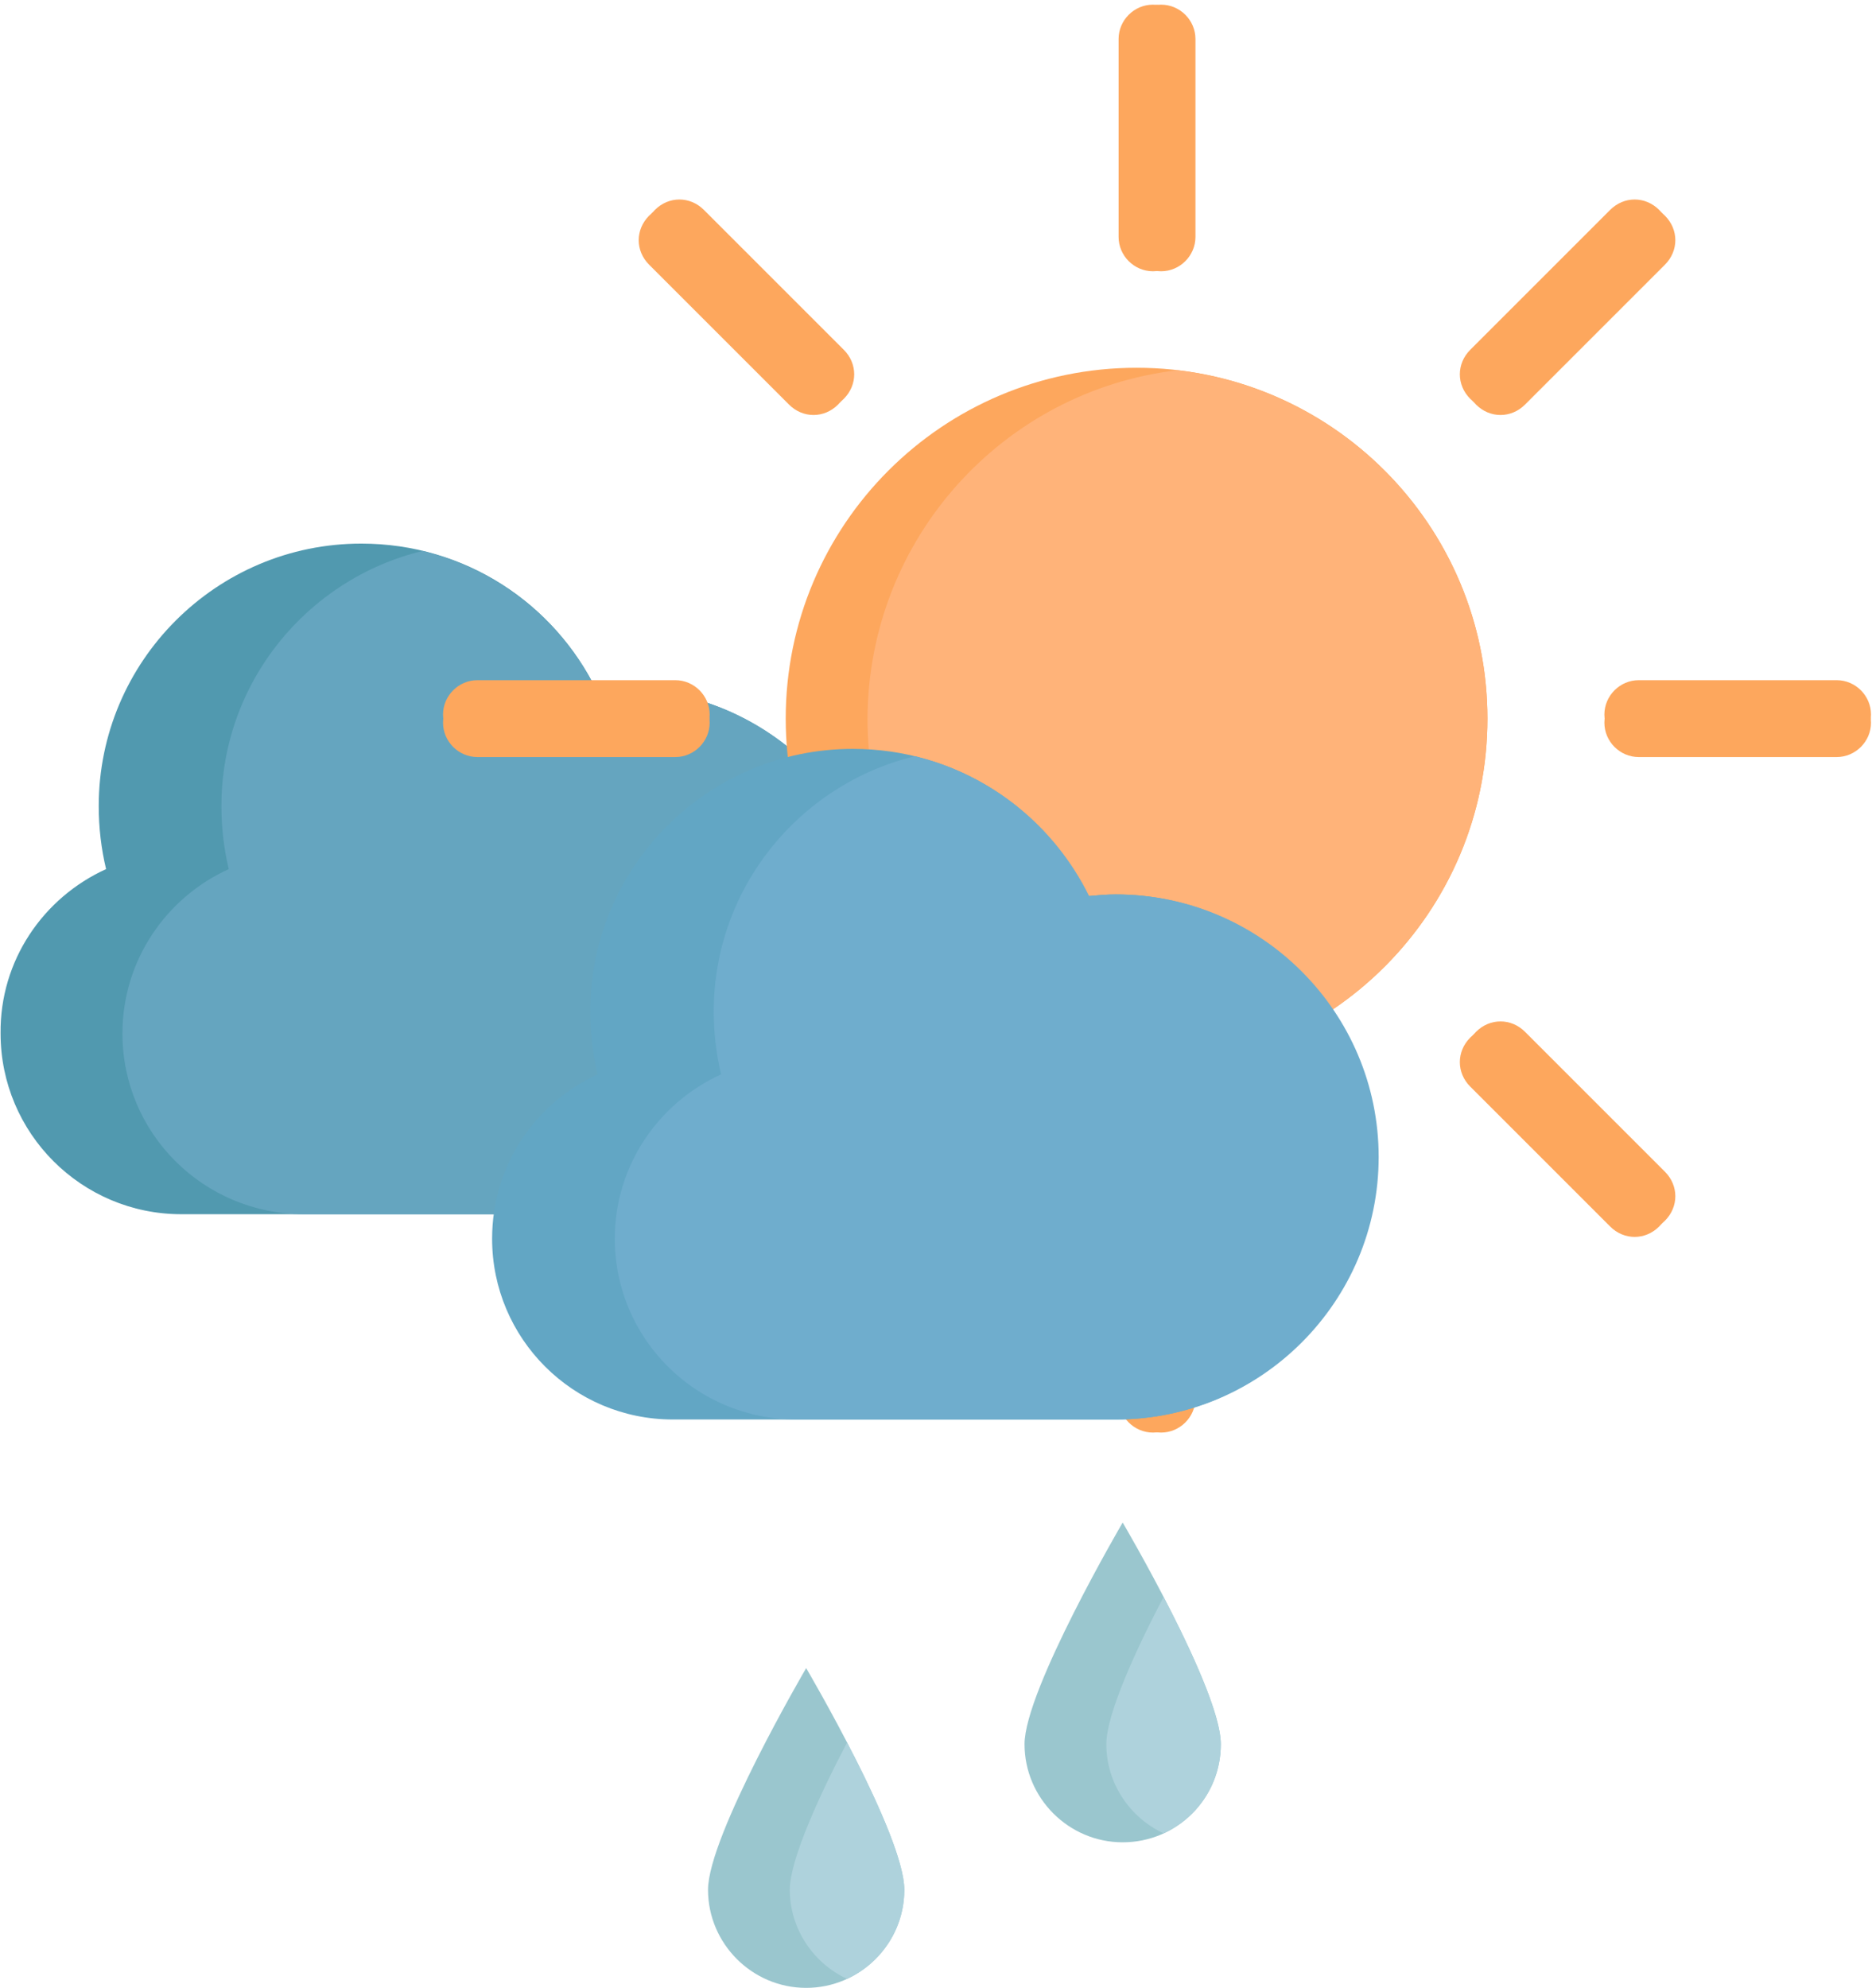 <svg width="290" height="308" viewBox="0 0 290 308" fill="none" xmlns="http://www.w3.org/2000/svg">
<path d="M16.434 134.64C15.674 131.473 15.294 128.179 15.294 124.885C15.294 102.459 33.538 84.215 55.964 84.215C72.054 84.215 85.864 93.464 92.452 107.02C93.846 106.894 95.24 106.767 96.633 106.767C119.059 106.767 137.303 125.011 137.303 147.437C137.303 169.862 119.059 188.106 96.633 188.106C80.543 188.106 41.647 188.106 28.09 188.106C12.633 188.106 0.09 175.563 0.09 160.106C-0.036 148.83 6.679 139.075 16.434 134.64Z" fill="#5199AF"/>
<path d="M18.968 160.106C18.968 148.83 25.683 139.075 35.439 134.64C34.679 131.473 34.299 128.179 34.299 124.885C34.299 105.753 47.602 89.663 65.466 85.355C77.376 88.269 87.131 96.251 92.453 107.02C93.846 106.894 95.24 106.767 96.633 106.767C119.059 106.767 137.303 125.011 137.303 147.437C137.303 169.862 119.059 188.106 96.633 188.106C85.737 188.106 64.072 188.106 47.095 188.106C31.511 188.106 18.968 175.563 18.968 160.106Z" fill="#65A5BF"/>
<path d="M176.072 165.681C206.091 165.681 230.425 141.346 230.425 111.328C230.425 81.31 206.091 56.975 176.072 56.975C146.054 56.975 121.719 81.31 121.719 111.328C121.719 141.346 146.054 165.681 176.072 165.681Z" fill="#FDA75D"/>
<path d="M182.407 57.355C209.394 60.523 230.425 83.455 230.425 111.328C230.425 139.201 209.394 162.133 182.407 165.301C155.421 162.133 134.389 139.201 134.389 111.328C134.516 83.455 155.421 60.523 182.407 57.355Z" fill="#FFB379"/>
<path d="M212.434 87.382C212.434 87.382 212.434 87.256 212.434 87.382C215.348 92.323 217.249 98.025 218.009 103.853C218.262 105.627 218.262 107.4 218.389 109.301C218.389 114.876 217.249 120.324 215.348 125.391C217.249 120.324 218.262 114.876 218.389 109.428C218.262 101.446 216.109 93.971 212.434 87.382Z" fill="#FFB379"/>
<path d="M209.774 135.274C211.801 132.486 213.448 129.446 214.842 126.405C213.575 129.446 211.801 132.486 209.774 135.274Z" fill="#FFB379"/>
<path d="M174.552 6.043C174.552 3.129 176.959 0.722 179.873 0.722C182.787 0.722 185.194 3.129 185.194 6.043V36.704C185.194 39.618 182.787 42.025 179.873 42.025C176.959 42.025 174.552 39.618 174.552 36.704V6.043Z" fill="#FDA75D"/>
<path d="M173.285 6.043C173.285 3.129 175.692 0.722 178.606 0.722C181.52 0.722 183.928 3.129 183.928 6.043V36.704C183.928 39.618 181.52 42.025 178.606 42.025C175.692 42.025 173.285 39.618 173.285 36.704V6.043Z" fill="#FDA75D"/>
<path d="M174.552 185.952C174.552 183.038 176.959 180.631 179.873 180.631C182.787 180.631 185.194 183.038 185.194 185.952V216.613C185.194 219.527 182.787 221.934 179.873 221.934C176.959 221.934 174.552 219.527 174.552 216.613V185.952Z" fill="#FDA75D"/>
<path d="M173.285 185.952C173.285 183.038 175.692 180.631 178.606 180.631C181.52 180.631 183.928 183.038 183.928 185.952V216.613C183.928 219.527 181.52 221.934 178.606 221.934C175.692 221.934 173.285 219.527 173.285 216.613V185.952Z" fill="#FDA75D"/>
<path d="M73.955 116.016C71.041 116.016 68.633 113.609 68.633 110.695C68.633 107.78 71.041 105.373 73.955 105.373H104.615C107.529 105.373 109.937 107.78 109.937 110.695C109.937 113.609 107.529 116.016 104.615 116.016H73.955Z" fill="#FDA75D"/>
<path d="M73.955 117.283C71.041 117.283 68.633 114.876 68.633 111.961C68.633 109.047 71.041 106.64 73.955 106.64H104.615C107.529 106.64 109.937 109.047 109.937 111.961C109.937 114.876 107.529 117.283 104.615 117.283H73.955Z" fill="#FDA75D"/>
<path d="M253.864 116.016C250.95 116.016 248.543 113.609 248.543 110.695C248.543 107.78 250.95 105.373 253.864 105.373H284.525C287.439 105.373 289.846 107.78 289.846 110.695C289.846 113.609 287.439 116.016 284.525 116.016H253.864Z" fill="#FDA75D"/>
<path d="M253.864 117.283C250.95 117.283 248.543 114.876 248.543 111.961C248.543 109.047 250.95 106.64 253.864 106.64H284.525C287.439 106.64 289.846 109.047 289.846 111.961C289.846 114.876 287.439 117.283 284.525 117.283H253.864Z" fill="#FDA75D"/>
<path d="M108.163 189.12C106.009 191.274 102.715 191.274 100.561 189.12C98.407 186.966 98.407 183.672 100.561 181.518L122.226 159.853C124.38 157.699 127.674 157.699 129.828 159.853C131.982 162.007 131.982 165.301 129.828 167.455L108.163 189.12Z" fill="#FDA75D"/>
<path d="M109.05 190.007C106.896 192.161 103.602 192.161 101.448 190.007C99.294 187.853 99.294 184.559 101.448 182.405L123.113 160.74C125.267 158.586 128.561 158.586 130.715 160.74C132.869 162.894 132.869 166.188 130.715 168.342L109.05 190.007Z" fill="#FDA75D"/>
<path d="M235.366 61.789C233.213 63.943 229.918 63.943 227.765 61.789C225.611 59.636 225.611 56.342 227.765 54.188L249.43 32.523C251.584 30.369 254.878 30.369 257.032 32.523C259.185 34.676 259.185 37.971 257.032 40.124L235.366 61.789Z" fill="#FDA75D"/>
<path d="M236.253 62.676C234.099 64.83 230.805 64.83 228.652 62.676C226.498 60.523 226.498 57.228 228.652 55.075L250.317 33.409C252.47 31.256 255.765 31.256 257.918 33.409C260.072 35.563 260.072 38.857 257.918 41.011L236.253 62.676Z" fill="#FDA75D"/>
<path d="M257.032 182.405C259.185 184.559 259.185 187.853 257.032 190.007C254.878 192.161 251.584 192.161 249.43 190.007L227.765 168.342C225.611 166.188 225.611 162.894 227.765 160.74C229.918 158.586 233.213 158.586 235.366 160.74L257.032 182.405Z" fill="#FDA75D"/>
<path d="M257.918 181.518C260.072 183.672 260.072 186.966 257.918 189.12C255.765 191.274 252.47 191.274 250.317 189.12L228.652 167.455C226.498 165.301 226.498 162.007 228.652 159.853C230.805 157.699 234.099 157.699 236.253 159.853L257.918 181.518Z" fill="#FDA75D"/>
<path d="M129.828 55.075C131.982 57.228 131.982 60.523 129.828 62.676C127.674 64.83 124.38 64.83 122.226 62.676L100.561 41.011C98.407 38.857 98.407 35.563 100.561 33.409C102.715 31.256 106.009 31.256 108.163 33.409L129.828 55.075Z" fill="#FDA75D"/>
<path d="M130.715 54.188C132.869 56.342 132.869 59.636 130.715 61.789C128.561 63.943 125.267 63.943 123.113 61.789L101.448 40.124C99.294 37.971 99.294 34.676 101.448 32.523C103.602 30.369 106.896 30.369 109.05 32.523L130.715 54.188Z" fill="#FDA75D"/>
<path d="M92.579 166.441C91.819 163.274 91.439 159.98 91.439 156.685C91.439 134.26 109.683 116.016 132.109 116.016C148.199 116.016 162.009 125.265 168.597 138.821C169.991 138.695 171.385 138.568 172.778 138.568C195.204 138.568 213.448 156.812 213.448 179.238C213.448 201.663 195.204 219.907 172.778 219.907C156.688 219.907 117.792 219.907 104.235 219.907C88.778 219.907 76.235 207.364 76.235 191.907C76.235 180.505 82.95 170.876 92.579 166.441Z" fill="#62A6C4"/>
<path d="M95.24 191.907C95.24 180.631 101.955 170.876 111.71 166.441C110.95 163.274 110.57 159.98 110.57 156.685C110.57 137.554 123.873 121.464 141.737 117.156C153.647 120.07 163.403 128.052 168.724 138.821C170.118 138.695 171.511 138.568 172.905 138.568C195.33 138.568 213.575 156.812 213.575 179.238C213.575 201.663 195.33 219.907 172.905 219.907C162.009 219.907 140.344 219.907 123.366 219.907C107.783 219.907 95.24 207.364 95.24 191.907Z" fill="#6FADCD"/>
<path d="M158.715 270.206C158.715 261.844 173.919 235.871 173.919 235.871C173.919 235.871 189.122 261.717 189.122 270.206C189.122 278.695 182.28 285.409 173.919 285.409C165.557 285.409 158.715 278.568 158.715 270.206Z" fill="#9AC6CE"/>
<path d="M180.253 247.4C184.434 255.382 189.122 265.518 189.122 270.206C189.122 276.414 185.448 281.609 180.253 284.016C175.059 281.609 171.385 276.287 171.385 270.206C171.385 265.518 176.072 255.382 180.253 247.4Z" fill="#AED2DC"/>
<path d="M109.683 292.758C109.683 284.396 124.887 258.423 124.887 258.423C124.887 258.423 140.09 284.269 140.09 292.758C140.09 301.12 133.249 307.961 124.887 307.961C116.525 307.961 109.683 301.12 109.683 292.758Z" fill="#9AC6CE"/>
<path d="M131.222 269.952C135.403 277.934 140.09 288.07 140.09 292.758C140.09 298.966 136.416 304.161 131.222 306.568C126.027 304.161 122.353 298.839 122.353 292.758C122.353 288.07 127.041 277.934 131.222 269.952Z" fill="#AED2DC"/>
</svg>
